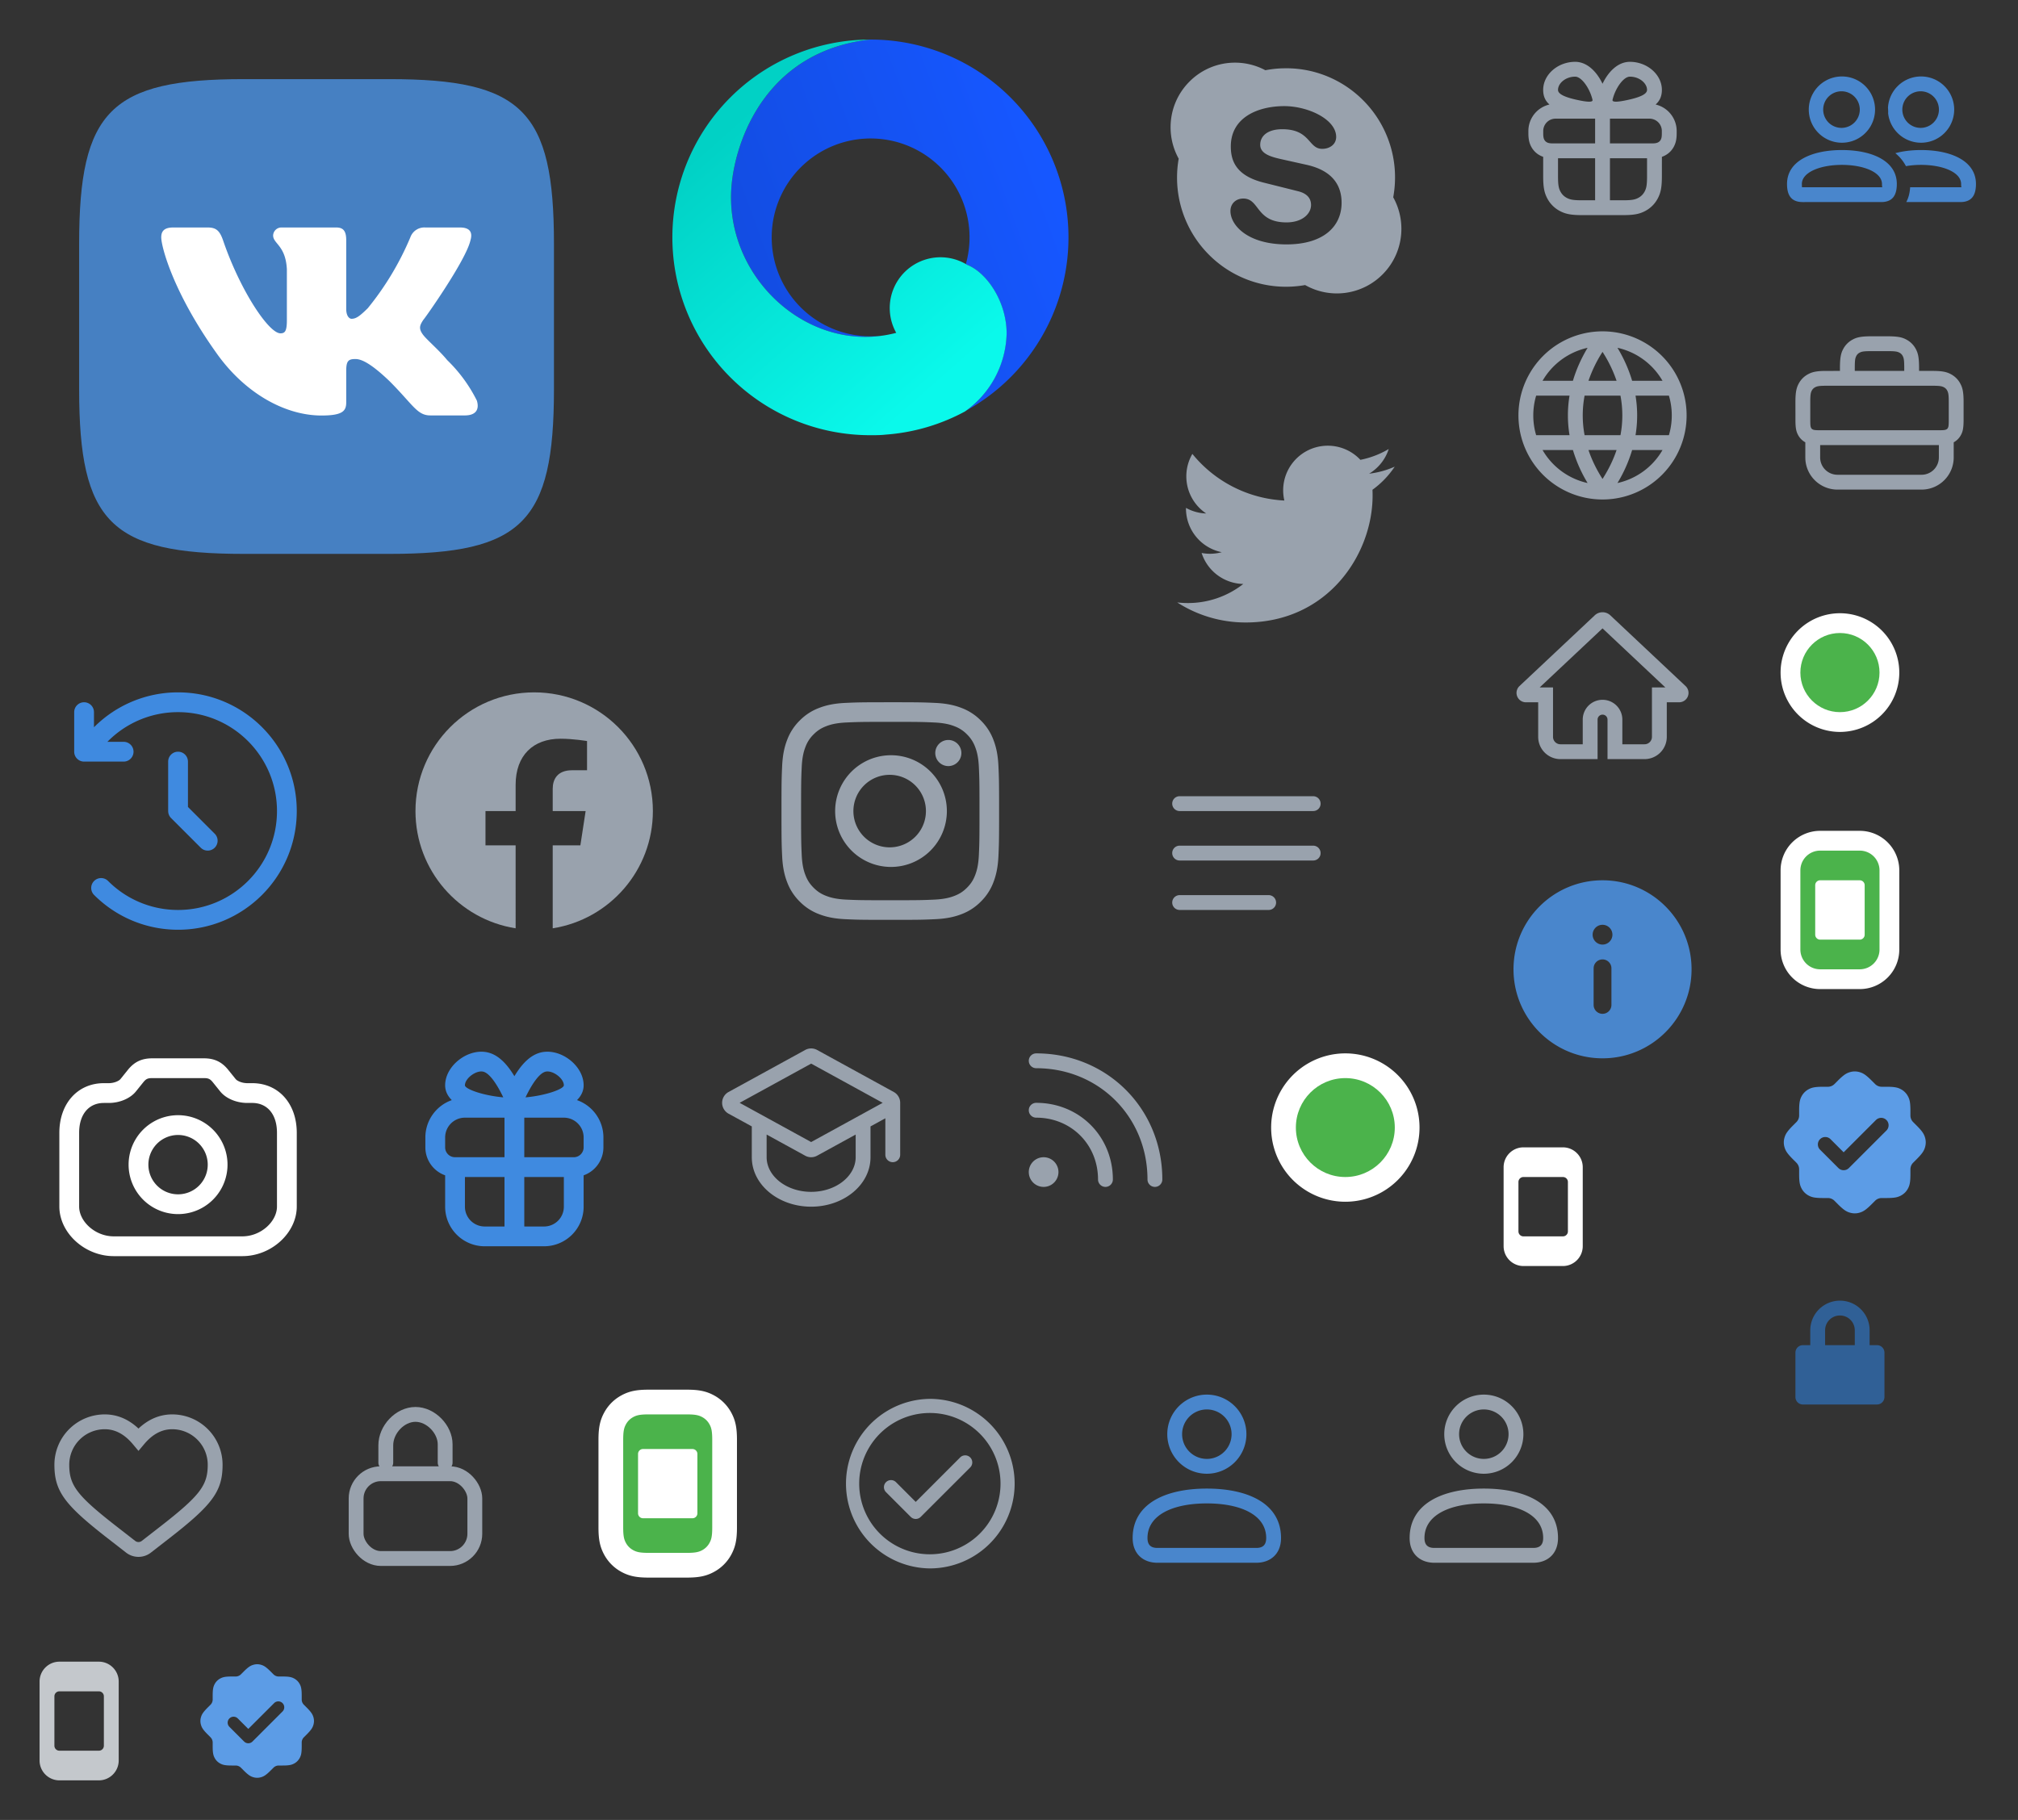 <svg viewBox="0 0 204 184" xmlns="http://www.w3.org/2000/svg" xmlns:xlink="http://www.w3.org/1999/xlink"><rect x="0" y="0" width="204" height="184" fill="#333333" stroke="none"/><svg height="28" width="28" viewBox="-4 -4 28 28" id="article_outline_20" x="112" y="72" xmlns="http://www.w3.org/2000/svg"><g fill="none" fill-rule="evenodd"><path d="M0 0h20v20H0z"></path><path d="M17.5 5.25a.752.752 0 00-.744-.75H3.244a.745.745 0 00-.744.75c0 .414.341.75.744.75h13.512a.745.745 0 00.744-.75zm0 5a.752.752 0 00-.744-.75H3.244a.745.745 0 00-.744.75c0 .414.341.75.744.75h13.512a.745.745 0 00.744-.75zm-15 5c0 .414.337.75.755.75h8.99a.75.75 0 00.755-.75.752.752 0 00-.755-.75h-8.99a.75.75 0 00-.755.75z" fill="#99a2ad" fill-rule="nonzero"></path></g></svg><svg width="28" height="28" viewBox="-4 -4 28 28" id="education_outline_20" x="68" y="100" xmlns="http://www.w3.org/2000/svg"><g fill="none" fill-rule="evenodd"><path d="M0 0h20v20H0z"></path><path d="M10.601 2.154l7.75 4.25c.414.227.649.655.65 1.096H19v5.25a.75.75 0 11-1.5 0V9.062l-1.5.822V13c0 2.8-2.717 5-6 5s-6-2.2-6-5V9.884L1.649 8.596a1.25 1.25 0 010-2.192l7.75-4.25a1.25 1.25 0 011.202 0zm3.899 8.553l-3.9 2.139a1.25 1.25 0 01-1.202 0l-3.9-2.139L5.5 13c0 1.894 1.984 3.5 4.5 3.5s4.5-1.606 4.5-3.5v-2.293zM10 3.535L2.77 7.5 10 11.465 17.23 7.5 10 3.535z" fill="#99A2AD" fill-rule="nonzero"></path></g></svg><svg width="28" height="28" viewBox="-4 -4 28 28" id="followers_outline_20" x="96" y="100" xmlns="http://www.w3.org/2000/svg"><g fill="none" fill-rule="evenodd"><path opacity=".4" d="M0 0h20v20H0z"></path><path d="M5.5 13a1.5 1.5 0 110 3 1.5 1.5 0 010-3zm-.75-5.5c4.364 0 7.75 3.386 7.75 7.75a.75.75 0 11-1.5 0C11 11.714 8.286 9 4.75 9a.75.75 0 010-1.5zm0-5c7.164 0 12.75 5.586 12.75 12.75a.75.75 0 11-1.5 0C16 8.914 11.086 4 4.75 4a.75.75 0 010-1.5z" fill="#99A2AD" fill-rule="nonzero"></path></g></svg><svg width="28" height="28" viewBox="-4 -4 28 28" id="gift_outline_20" x="148" xmlns="http://www.w3.org/2000/svg"><g fill="none" fill-rule="evenodd"><path d="M0 0h20v20H0z"></path><path d="M12.766 2.25C14.506 2.25 16 3.53 16 5.09c0 .632-.212 1.106-.633 1.477a2.758 2.758 0 012.129 2.68v.217c0 .588-.084.989-.29 1.372-.2.375-.499.674-.874.875a2.252 2.252 0 01-.33.145L16 13.796c0 1.128-.109 1.692-.423 2.279a3.021 3.021 0 01-1.252 1.252c-.587.314-1.15.423-2.28.423h-4.09c-1.13 0-1.693-.109-2.28-.423a3.021 3.021 0 01-1.252-1.252c-.314-.587-.423-1.15-.423-2.28v-1.94a2.252 2.252 0 01-.331-.144c-.376-.2-.674-.5-.875-.875-.205-.383-.29-.784-.29-1.372v-.216a2.745 2.745 0 011.363-2.376c.24-.14.498-.243.769-.305C4.212 6.197 4 5.723 4 5.09c0-1.56 1.493-2.84 3.234-2.84 1.202 0 2.18.988 2.766 2.218.585-1.23 1.564-2.218 2.766-2.218zM9.25 12H5.5v1.795c0 .903.064 1.233.245 1.572.148.277.36.49.638.638.34.181.67.245 1.572.245H9.25V12zm5.25 0h-3.75v4.25h1.295c.903 0 1.233-.064 1.572-.245.277-.148.49-.36.638-.638.181-.34.245-.67.245-1.572V12zM9.25 7.996H5.257a1.245 1.245 0 00-1.082.62c-.11.19-.17.405-.17.632v.216c0 .358.034.52.112.665.06.114.145.198.259.26.146.077.307.111.665.111H9.25V7.996zm5.494 0H10.75V10.5h4.21c.358 0 .52-.034.665-.112a.613.613 0 00.26-.26c.077-.145.11-.306.11-.664v-.216a1.245 1.245 0 00-.619-1.081 1.245 1.245 0 00-.632-.17zM12.766 3.75c-.66 0-1.49 1.21-1.753 2.34-.042.18.183.283 1.236.076 1.59-.313 2.251-.662 2.251-1.075 0-.677-.775-1.341-1.734-1.341zm-5.532 0c-.96 0-1.734.664-1.734 1.34 0 .414.661.763 2.251 1.076 1.053.207 1.278.104 1.236-.075C8.724 4.959 7.895 3.75 7.234 3.75z" fill="#99A2AD" fill-rule="nonzero"></path></g></svg><svg width="32" height="32" viewBox="-4 -4 32 32" id="gift_outline_24" x="36" y="100" xmlns="http://www.w3.org/2000/svg"><g fill="none" fill-rule="evenodd"><path d="M0 0h24v24H0z"></path><path d="M19 5.728c0 .57-.244 1.07-.671 1.497A4.003 4.003 0 0121 11v1a3.001 3.001 0 01-2 2.83v3.173a4 4 0 01-4 4H9a4 4 0 01-4-4V14.83A3.001 3.001 0 013 12v-1a4.002 4.002 0 012.672-3.774C5.244 6.799 5 6.298 5 5.728 5 3.642 7.533 1.8 9.547 2.472c.898.3 1.698 1.081 2.453 2.335.755-1.254 1.555-2.036 2.453-2.335C16.467 1.8 19 3.642 19 5.728zM11 15H7v3.003a2 2 0 002 2h2V15zm6 0h-4v5.002l2 .001a2 2 0 002-2V15zm0-6h-4v4h5a1 1 0 001-1v-1a2 2 0 00-2-2zm-6 0H7a2 2 0 00-2 2v1a1 1 0 00.883.993L6 13h5V9zM7 5.727c0 .368 1.777 1.03 3.876 1.22-.74-1.55-1.433-2.403-1.961-2.579C8.199 4.131 7 5.003 7 5.73zm8.085-1.359c-.528.176-1.221 1.029-1.96 2.58C15.222 6.758 17 6.095 17 5.728c0-.726-1.2-1.598-1.915-1.36z" fill="#3f8ae0" fill-rule="nonzero"></path></g></svg><svg width="28" height="28" viewBox="-4 -4 28 28" id="globe_outline_20" x="148" y="28" xmlns="http://www.w3.org/2000/svg"><g fill="none" fill-rule="evenodd"><path d="M0 0h20v20H0z"></path><path d="M10 1.5a8.5 8.5 0 110 17 8.5 8.5 0 010-17zm-2.992 12l-3.07.001a7.01 7.01 0 004.554 3.336 14.35 14.35 0 01-1.484-3.336zm5.984 0a14.352 14.352 0 01-1.483 3.336 7.007 7.007 0 004.554-3.335h-3.07zm-1.572 0H8.58c.33.985.804 1.96 1.42 2.924.616-.965 1.09-1.94 1.42-2.924zm.393-5.5H8.187a10.767 10.767 0 000 4.001h3.626a10.767 10.767 0 000-4.001zm-5.15 0H3.29A7.001 7.001 0 003 10c0 .695.101 1.367.29 2h3.374a12.26 12.26 0 010-4zM16.71 8h-3.374a12.263 12.263 0 010 4h3.374c.189-.633.29-1.305.29-2 0-.695-.101-1.366-.29-2zM8.491 3.164l-.128.029A7.012 7.012 0 003.937 6.5h3.07c.333-1.13.828-2.242 1.484-3.336zM10 3.576a13.29 13.29 0 00-1.42 2.925h2.84A13.29 13.29 0 0010 3.576zm1.508-.413l.052.086A14.303 14.303 0 0112.993 6.5h3.07a7.01 7.01 0 00-4.555-3.337z" fill="#99A2AD" fill-rule="nonzero"></path></g></svg><svg width="36" height="36" viewBox="-4 -4 36 36" id="history_outline_28" y="64" xmlns="http://www.w3.org/2000/svg"><g fill="none" fill-rule="evenodd"><path d="M0 0h28v28H0z"></path><path d="M14 2c6.627 0 12 5.373 12 12s-5.373 12-12 12c-3.226 0-6.251-1.28-8.487-3.516a1 1 0 011.415-1.414A9.964 9.964 0 0014 24c5.523 0 10-4.477 10-10S19.523 4 14 4a9.974 9.974 0 00-7.143 3H8.5a1 1 0 01.117 1.993L8.5 9h-4a1 1 0 01-.993-.883L3.5 8V4a1 1 0 011.993-.117L5.5 4v1.529A11.973 11.973 0 0114 2zm0 6a1 1 0 01.993.883L15 9v4.586l2.707 2.707a1 1 0 01-1.32 1.497l-.094-.083-3-3a1 1 0 01-.284-.576L13 14V9a1 1 0 011-1z" fill="#3f8ae0" fill-rule="nonzero"></path></g></svg><svg width="28" height="28" viewBox="-4 -4 28 28" id="home_outline_20" x="148" y="56" xmlns="http://www.w3.org/2000/svg"><g fill="none" fill-rule="evenodd"><path opacity=".4" d="M0 0h20v20H0z"></path><path d="M17.741 11.004a.95.95 0 00.651-1.643l-7.604-7.149a1.15 1.15 0 00-1.576 0l-7.607 7.15a.95.95 0 00.65 1.642h1.24v3.495a2.25 2.25 0 002.25 2.25H9.5v-3.995a.502.502 0 111.004 0v3.995h3.742a2.25 2.25 0 002.25-2.25v-3.495h1.246zM8 15.249H5.745a.75.75 0 01-.75-.75V9.504H3.644L10 3.53l6.353 5.974h-1.358v4.995a.75.75 0 01-.75.75h-2.242v-2.495a2.002 2.002 0 10-4.004 0v2.495z" fill="#99A2AD" fill-rule="nonzero"></path></g></svg><svg width="28" height="28" viewBox="-4 -4 28 28" id="info_20" x="148" y="84" xmlns="http://www.w3.org/2000/svg"><g fill="none" fill-rule="evenodd"><path d="M0 0h20v20H0z"></path><path d="M10 1c4.968 0 9 4.032 9 9s-4.032 9-9 9-9-4.032-9-9 4.032-9 9-9zm0 8a.9.9 0 00-.893.787L9.1 9.9v3.7a.9.9 0 001.793.113l.007-.113V9.9A.9.9 0 0010 9zm0-3.5a1 1 0 100 2 1 1 0 000-2z" fill="#4986CC" fill-rule="nonzero"></path></g></svg><svg width="28" height="28" viewBox="-4 -4 28 28" id="like_outline_20" y="136" xmlns="http://www.w3.org/2000/svg"><g fill="none" fill-rule="evenodd"><path opacity=".4" d="M0 0h20v20H0z"></path><path d="M13.409 3A5.091 5.091 0 0118.5 8.091c0 2.683-1.023 4.044-5.374 7.428l-1.873 1.456a2.042 2.042 0 01-2.506 0l-1.873-1.456C2.524 12.135 1.5 10.774 1.5 8.09A5.091 5.091 0 016.591 3c1.263 0 2.41.491 3.409 1.432C10.999 3.491 12.146 3 13.409 3zm0 1.5c-1.042 0-1.981.491-2.835 1.507L10 6.691l-.574-.684C8.572 4.991 7.633 4.5 6.59 4.5A3.591 3.591 0 003 8.091c0 2.084.78 3.12 4.795 6.244l1.872 1.456c.196.152.47.152.666 0l1.872-1.456C16.22 11.21 17 10.175 17 8.09a3.591 3.591 0 00-3.591-3.59z" fill="#99A2AD" fill-rule="nonzero"></path></g></svg><svg height="20" width="20" viewBox="-4 -4 20 20" id="lock_12" x="176" y="127" xmlns="http://www.w3.org/2000/svg"><g fill="none" fill-rule="evenodd"><path d="M0 0h12v12H0z"></path><path d="M3 5V3.501A3.003 3.003 0 016 .5c1.657 0 3 1.337 3 2.992V5h.748c.415 0 .752.34.752.76v4.48a.76.76 0 01-.752.76H2.252a.756.756 0 01-.752-.76V5.76c0-.42.342-.76.752-.76zm1.5-1.5V5h3V3.5C7.5 2.666 6.828 2 6 2c-.834 0-1.5.672-1.5 1.5z" fill="#306096" fill-rule="nonzero"></path></g></svg><svg width="28" height="28" viewBox="-4 -4 28 28" id="lock_20" x="28" y="136" xmlns="http://www.w3.org/2000/svg"><g fill="none" fill-rule="evenodd"><path d="M0 0h20v20H0z"></path><g transform="translate(3.5 2.833)" stroke="#99A2AD" stroke-linecap="round" stroke-linejoin="round" stroke-width="1.5"><rect x=".5" y="6.167" width="12" height="8.571" rx="2.5"></rect><path d="M3.5 5.045v-1.75C3.498 1.69 4.935.167 6.5.167s3 1.515 3 3.022v1.853"></path></g></g></svg><svg width="36" height="36" viewBox="-4 -4 36 36" id="logo_facebook_28" x="36" y="64" xmlns="http://www.w3.org/2000/svg"><g fill="none" fill-rule="evenodd"><path d="M0 0h28v28H0z"></path><path d="M26 14c0-6.627-5.373-12-12-12S2 7.373 2 14c0 5.99 4.388 10.954 10.125 11.854V17.47H9.078V14h3.047v-2.644c0-3.007 1.792-4.668 4.533-4.668 1.312 0 2.686.234 2.686.234v2.953H17.83c-1.491 0-1.956.925-1.956 1.874V14h3.328l-.532 3.469h-2.796v8.385C21.612 24.954 26 19.99 26 14" fill="#99A2AD" fill-rule="nonzero"></path></g></svg><svg height="36" width="36" viewBox="-4 -4 36 36" id="logo_instagram_28" x="72" y="64" xmlns="http://www.w3.org/2000/svg"><g fill="none" fill-rule="evenodd"><path d="M0 0h28v28H0z"></path><path d="M12.904 3h2.192c2.01.004 2.428.02 3.44.066 1.17.054 1.97.24 2.67.512a5.392 5.392 0 011.948 1.268 5.392 5.392 0 011.269 1.949c.271.7.457 1.499.51 2.67.047 1.011.063 1.429.066 3.439v2.192c-.003 2.01-.019 2.428-.065 3.44-.054 1.17-.24 1.97-.511 2.67a5.392 5.392 0 01-1.27 1.948 5.392 5.392 0 01-1.948 1.269c-.7.271-1.499.457-2.67.51-1.011.047-1.429.063-3.439.066h-2.192c-2.01-.003-2.428-.019-3.44-.065-1.17-.054-1.97-.24-2.67-.511a5.392 5.392 0 01-1.948-1.27 5.392 5.392 0 01-1.268-1.948c-.272-.7-.458-1.499-.512-2.67-.046-1.011-.062-1.429-.065-3.439v-2.192c.003-2.01.019-2.428.065-3.44.054-1.17.24-1.97.512-2.67a5.392 5.392 0 011.268-1.948 5.392 5.392 0 011.949-1.268c.7-.272 1.499-.458 2.67-.512 1.011-.046 1.429-.062 3.439-.065h2.192zm1.668 1.982h-1.144c-2.417.002-2.793.015-3.873.064-1.072.049-1.655.228-2.042.379-.514.2-.88.438-1.265.823a3.408 3.408 0 00-.823 1.265c-.15.387-.33.97-.379 2.042-.05 1.08-.062 1.456-.064 3.873v1.144c.002 2.417.015 2.793.064 3.873.049 1.072.228 1.655.379 2.042.2.514.438.88.823 1.265s.751.624 1.265.823c.387.15.97.33 2.042.379 1 .046 1.396.06 3.368.063h2.154c1.972-.003 2.368-.017 3.368-.063 1.072-.049 1.655-.228 2.042-.379.514-.2.88-.438 1.265-.823s.624-.751.823-1.265c.15-.387.33-.97.379-2.042.046-1 .06-1.396.063-3.368v-2.153c-.003-1.973-.017-2.369-.063-3.369-.049-1.072-.228-1.655-.379-2.042a3.41 3.41 0 00-.823-1.265 3.408 3.408 0 00-1.265-.823c-.387-.15-.97-.33-2.042-.379-1.08-.05-1.456-.062-3.873-.064zm-.575 3.375a5.647 5.647 0 110 11.293 5.647 5.647 0 010-11.293zm0 1.981a3.666 3.666 0 100 7.331 3.666 3.666 0 000-7.331zm5.87-3.524a1.32 1.32 0 110 2.64 1.32 1.32 0 010-2.64z" fill="#99a2ad" fill-rule="nonzero"></path></g></svg><svg height="36" width="36" viewBox="-4 -4 36 36" id="logo_skype_28" x="112" xmlns="http://www.w3.org/2000/svg"><g fill="none" fill-rule="evenodd"><path d="M0 0h28v28H0z"></path><path d="M8.856 2.334c1.067 0 2.122.266 3.059.766a11.125 11.125 0 011.671-.19l.42-.008c1.488 0 2.93.291 4.289.867a10.984 10.984 0 013.502 2.367 10.985 10.985 0 012.36 3.51 10.98 10.98 0 01.867 4.3c0 .672-.063 1.345-.183 2.001.539.97.825 2.067.825 3.182a6.499 6.499 0 01-1.91 4.623 6.51 6.51 0 01-7.82 1.068c-.633.112-1.282.17-1.93.17a10.9 10.9 0 01-4.288-.868 10.967 10.967 0 01-3.503-2.366 10.998 10.998 0 01-2.36-3.51 10.99 10.99 0 01-.867-4.3c0-.639.057-1.278.166-1.904a6.542 6.542 0 01-.82-3.17c0-1.746.678-3.388 1.91-4.623a6.47 6.47 0 014.612-1.915zm4.968 4.396c-2.616 0-5.402 1.113-5.402 4.078 0 1.429.51 2.948 3.313 3.653l3.482.871c1.053.26 1.317.855 1.317 1.39 0 .892-.884 1.763-2.483 1.763-3.126 0-2.692-2.412-4.367-2.412-.753 0-1.299.52-1.299 1.262 0 1.446 1.75 3.375 5.666 3.375 3.724 0 5.57-1.8 5.57-4.21 0-1.556-.717-3.208-3.54-3.838l-2.576-.573c-.98-.224-2.11-.52-2.11-1.446 0-.93.793-1.578 2.222-1.578 2.88 0 2.616 1.984 4.046 1.984.752 0 1.41-.443 1.41-1.206 0-1.779-2.84-3.113-5.25-3.113zm-1.91-3.63c.004-.001-.038.008 0 0z" fill="#99a2ad" fill-rule="nonzero"></path></g></svg><svg width="36" height="36" viewBox="-4 -4 36 36" id="logo_twitter_28" x="112" y="36" xmlns="http://www.w3.org/2000/svg"><g fill="none" fill-rule="evenodd"><path d="M0 0h28v28H0z"></path><path d="M9.921 22.935c8.298 0 12.835-6.875 12.835-12.835 0-.196-.004-.39-.013-.583a9.177 9.177 0 002.25-2.336 9.005 9.005 0 01-2.59.71 4.526 4.526 0 001.984-2.495 9.04 9.04 0 01-2.865 1.095 4.512 4.512 0 00-7.687 4.114 12.807 12.807 0 01-9.298-4.713 4.495 4.495 0 00-.611 2.267c0 1.565.796 2.947 2.007 3.755a4.478 4.478 0 01-2.043-.565v.058a4.513 4.513 0 003.618 4.422 4.524 4.524 0 01-2.037.078 4.516 4.516 0 004.214 3.133 9.052 9.052 0 01-5.602 1.93c-.364 0-.723-.02-1.077-.062a12.771 12.771 0 006.915 2.027" fill="#99A2AD" fill-rule="nonzero"></path></g></svg><svg viewBox="-4 -4 48 48" width="48" height="48" id="lovina_40" x="64" xmlns="http://www.w3.org/2000/svg"><defs><linearGradient id="lovina_40__a" x1="-103.36" y1="145.99" x2="-104.09" y2="145.72" gradientTransform="matrix(39.67 0 0 -40 4138.03 5853)" gradientUnits="userSpaceOnUse"><stop offset="0" stop-color="#1657ff"></stop><stop offset="1" stop-color="#134de3"></stop></linearGradient><linearGradient id="lovina_40__b" x1="-103.63" y1="146.13" x2="-103.09" y2="145.41" gradientTransform="matrix(33.75 0 0 -40 3504.25 5853)" gradientUnits="userSpaceOnUse"><stop offset="0" stop-color="#01d1c5"></stop><stop offset="1" stop-color="#0af9eb"></stop></linearGradient></defs><path d="M20 40A20 20 0 01.43 24.14 20 20 0 0020 40zm0-40a20 20 0 019.66 37.52l-.12.08a9.92 9.92 0 004.21-7.88c0-3.22-2-6.17-4-6.95l-.11-.07a10 10 0 10-8.29 7.21C12.92 31.24 4.92 23.41 6 14.29 6.58 9.46 9.87 1.15 19.93 0zM1.41 12.61a19.7 19.7 0 00-1.08 3.75A20 20 0 0118.74 0 20 20 0 001.41 12.61z" fill-rule="evenodd" fill="url(#lovina_40__a)"></path><path d="M20 40c.52 0 1 0 1.55-.06a19.83 19.83 0 008-2.34 9.92 9.92 0 004.21-7.88c0-3.22-2-6.17-4-6.95a5.13 5.13 0 00-7.16 6.88C13.73 32 4.86 23.86 6 14.29 6.58 9.46 9.87 1.14 19.94 0A20 20 0 0020 40z" fill="url(#lovina_40__b)"></path></svg><svg height="24" width="20" viewBox="-4 -4 20 24" id="online_composite_16" x="176" y="56" xmlns="http://www.w3.org/2000/svg"><g fill="none" fill-rule="evenodd"><path d="M0 0h12v16H0z"></path><g fill-rule="nonzero"><path d="M6 14A6 6 0 116 2a6 6 0 010 12z" fill="#fff"></path><circle cx="6" cy="8" fill="#4bb34b" r="4"></circle></g></g></svg><svg height="28" width="24" viewBox="-4 -4 24 28" id="online_composite_20" x="124" y="100" xmlns="http://www.w3.org/2000/svg"><g fill="none" fill-rule="evenodd"><path d="M0 0h16v20H0z"></path><path d="M8 17.5a7.5 7.5 0 110-15 7.5 7.5 0 010 15z" fill="#fff" fill-rule="nonzero"></path><path d="M0 0h16v20H0z"></path><circle cx="8" cy="10" fill="#4bb34b" fill-rule="nonzero" r="5"></circle></g></svg><svg height="20" width="16" viewBox="-4 -4 16 20" id="online_mobile_12" x="148" y="112" xmlns="http://www.w3.org/2000/svg"><path d="M5.99 0C7.1 0 8 .9 8 2.01v7.98C8 11.1 7.1 12 5.99 12H2.01C.9 12 0 11.1 0 9.99V2.01C0 .9.9 0 2.01 0zm.007 3H2.003a.502.502 0 00-.503.502v4.996c0 .277.225.502.502.502h3.995a.502.502 0 00.503-.502V3.503A.502.502 0 005.997 3z" fill="#fff"></path></svg><svg width="16" height="20" viewBox="-4 -4 16 20" id="online_mobile_12_gray_200" y="164" xmlns="http://www.w3.org/2000/svg"><path d="M5.99 0C7.1 0 8 .9 8 2.01v7.98C8 11.1 7.1 12 5.99 12H2.01C.9 12 0 11.1 0 9.99V2.01C0 .9.9 0 2.01 0h3.98zm.007 3H2.003a.502.502 0 00-.503.502v4.996c0 .277.225.502.502.502h3.995a.502.502 0 00.503-.502V3.503A.502.502 0 005.997 3z" fill="#C4C8CC"></path></svg><svg width="20" height="24" viewBox="-4 -4 20 24" id="online_mobile_composite_16" x="176" y="80" xmlns="http://www.w3.org/2000/svg"><g fill="none" fill-rule="evenodd"><path d="M0 0h12v16H0z"></path><path d="M4 0h4a4 4 0 014 4v8a4 4 0 01-4 4H4a4 4 0 01-4-4V4a4 4 0 014-4zm0 3h4a2.5 2.5 0 012.5 2.5v5A2.5 2.5 0 018 13H4a2.5 2.5 0 01-2.5-2.5v-5A2.5 2.5 0 014 3z" fill="#FFF" fill-rule="nonzero"></path><path d="M8 2a2 2 0 012 2v8a2 2 0 01-2 2H4a2 2 0 01-2-2V4a2 2 0 012-2h4zm0 3H4a.5.5 0 00-.5.5v5a.5.5 0 00.5.5h4a.5.5 0 00.5-.5v-5A.5.5 0 008 5z" fill="#4BB34B" fill-rule="nonzero"></path></g></svg><svg height="28" width="24" viewBox="-4 -4 24 28" id="online_mobile_composite_20" x="56" y="136" xmlns="http://www.w3.org/2000/svg"><g fill="none" fill-rule="evenodd"><path d="M0 0h16v20H0z"></path><path d="M5.564.5h3.872c1.19 0 1.938.144 2.72.563a4.317 4.317 0 011.781 1.781c.419.782.563 1.53.563 2.72v8.872c0 1.19-.144 1.938-.563 2.72a4.317 4.317 0 01-1.781 1.781c-.782.419-1.53.563-2.72.563H5.564c-1.19 0-1.938-.144-2.72-.563a4.317 4.317 0 01-1.781-1.781C.644 16.374.5 15.626.5 14.436V5.564c0-1.19.144-1.938.563-2.72a4.317 4.317 0 011.781-1.781C3.626.644 4.374.5 5.564.5z" fill="#fff" fill-rule="nonzero"></path><path d="M0 0h16v20H0z"></path><path d="M9.436 3c.892 0 1.215.093 1.54.267.327.174.583.43.757.756s.267.65.267 1.54v8.873c0 .892-.093 1.215-.267 1.54-.174.327-.43.583-.756.757s-.65.267-1.54.267H5.563c-.892 0-1.215-.093-1.54-.267a1.817 1.817 0 01-.757-.756c-.174-.326-.267-.65-.267-1.54V5.563c0-.892.093-1.215.267-1.54.174-.327.43-.583.756-.757s.65-.267 1.54-.267h3.873zM10 6.5H5a.5.5 0 00-.5.5v6a.5.5 0 00.5.5h5a.5.5 0 00.5-.5V7a.5.5 0 00-.5-.5z" fill="#4bb34b" fill-rule="nonzero"></path></g></svg><svg width="28" height="28" viewBox="-4 -4 28 28" id="staff_20" x="80" y="136" xmlns="http://www.w3.org/2000/svg"><g fill="none"><path d="M0 0h20v20H0z"></path><path d="M10 1.429a8.571 8.571 0 110 17.142A8.571 8.571 0 0110 1.43zm0 1.428a7.143 7.143 0 100 14.286 7.143 7.143 0 000-14.286zm3.064 4.493a.72.72 0 011.015 0 .72.72 0 010 1.014l-5.002 4.998a.714.714 0 01-1.01 0l-2.5-2.5a.714.714 0 111.01-1.01l1.994 1.995z" fill="#99A2AD"></path></g></svg><svg width="36" height="36" viewBox="-4 -4 36 36" id="upload_camera_outline_28" y="100" xmlns="http://www.w3.org/2000/svg"><g fill="none" fill-rule="evenodd"><path d="M0 0h28v28H0z"></path><path d="M16.608 3c1.033 0 1.764.336 2.403 1.09l.805 1c.178.222.688.422 1.184.422h.5c2.644 0 4.5 2.052 4.5 5.02v7.448c0 2.657-2.547 5.02-5.5 5.02h-13C4.547 23 2 20.637 2 17.98v-7.448c0-2.968 1.856-5.02 4.5-5.02H7c.496 0 1.006-.2 1.184-.421.203-.252.786-.978.805-1C9.628 3.335 10.36 3 11.392 3h5.216zm0 2h-5.216c-.447 0-.62.08-.876.383l-.775.963C9.146 7.084 8.057 7.512 7 7.512h-.5c-1.492 0-2.5 1.114-2.5 3.02v7.448C4 19.498 5.62 21 7.5 21h13c1.88 0 3.5-1.502 3.5-3.02v-7.448c0-1.906-1.008-3.02-2.5-3.02H21c-1.057 0-2.146-.428-2.741-1.166l-.775-.963c-.257-.304-.429-.383-.876-.383zM14 8.75a5 5 0 110 10 5 5 0 010-10zm0 2a3 3 0 100 6 3 3 0 000-6z" fill="#fff" fill-rule="nonzero"></path></g></svg><svg width="28" height="28" viewBox="-4 -4 28 28" id="user_outline_20" x="108" y="136" xmlns="http://www.w3.org/2000/svg"><g fill="none" fill-rule="evenodd"><path opacity=".1" d="M0 0h20v20H0z"></path><path d="M12.5 5a2.5 2.5 0 10-5 0 2.5 2.5 0 105 0zM14 5a4 4 0 01-4 4 4 4 0 01-4-4 4 4 0 014-4 4 4 0 014 4zM4 15.5c0 .715.358 1 1 1h10c.642 0 1-.285 1-1 0-2.333-2.567-3.5-6-3.5s-6 1.167-6 3.5zm-1.5 0c0-3.485 3.333-5 7.5-5s7.5 1.515 7.5 5c0 1.628-1.095 2.5-2.5 2.5H5c-1.405 0-2.5-.872-2.5-2.5z" fill="#4986CC" fill-rule="nonzero"></path></g></svg><svg width="28" height="28" viewBox="-4 -4 28 28" id="user_outline_20_steel_gray_300" x="136" y="136" xmlns="http://www.w3.org/2000/svg"><g fill="none" fill-rule="evenodd"><path opacity=".1" d="M0 0h20v20H0z"></path><path d="M12.5 5a2.5 2.5 0 10-5 0 2.5 2.5 0 105 0zM14 5a4 4 0 01-4 4 4 4 0 01-4-4 4 4 0 014-4 4 4 0 014 4zM4 15.5c0 .715.358 1 1 1h10c.642 0 1-.285 1-1 0-2.333-2.567-3.5-6-3.5s-6 1.167-6 3.5zm-1.5 0c0-3.485 3.333-5 7.5-5s7.5 1.515 7.5 5c0 1.628-1.095 2.5-2.5 2.5H5c-1.405 0-2.5-.872-2.5-2.5z" fill="#99a2ad" fill-rule="nonzero"></path></g></svg><svg width="28" height="28" viewBox="-4 -4 28 28" id="users_outline_20" x="176" xmlns="http://www.w3.org/2000/svg"><g fill="none" fill-rule="evenodd"><path opacity=".4" d="M0 0h20v20H0z"></path><path d="M14.2 11.17c2.966 0 5.55 1.053 5.55 3.436 0 1.13-.43 1.724-1.334 1.812l-.154.01-5.558.001c.225-.415.36-.919.392-1.499h5.045l.083-.001.044.005c.048.015-.018.036-.018-.328 0-1.186-1.84-1.936-4.05-1.936-.538 0-1.054.044-1.527.129a4.168 4.168 0 00-1.074-1.312c.785-.214 1.674-.317 2.601-.317zm-8 0c2.966 0 5.55 1.053 5.55 3.436 0 1.13-.43 1.724-1.334 1.812l-.154.01-8.015.002c-1.07 0-1.597-.565-1.597-1.824 0-2.383 2.584-3.436 5.55-3.436zm0 1.5c-2.21 0-4.05.75-4.05 1.936l.004.182.009.143.084-.001h7.894l.083-.001.044.005c.048.015-.018.036-.018-.328 0-1.186-1.84-1.936-4.05-1.936zm8-8.94a3.35 3.35 0 110 6.7 3.35 3.35 0 01-3.328-2.965l.004-.14a4.69 4.69 0 00-.02-.43A3.348 3.348 0 0114.2 3.73zm-8 0a3.35 3.35 0 110 6.7 3.35 3.35 0 110-6.7zm8 1.5a1.85 1.85 0 10-.001 3.699A1.85 1.85 0 0014.2 5.23zm-8 0a1.85 1.85 0 10-.001 3.699A1.85 1.85 0 006.2 5.23z" fill="#4986CC" fill-rule="nonzero"></path></g></svg><svg height="20" width="20" viewBox="-4 -4 20 20" id="verified_12" x="16" y="164" xmlns="http://www.w3.org/2000/svg"><g fill="none" fill-rule="evenodd"><path d="M0 0h12v12H0z"></path><path d="M6.4.32c.266.08.487.203.96.676l.284.284c.14.141.332.22.53.22h.403c.669 0 .911.07 1.156.2.244.131.436.323.567.567.13.245.2.487.2 1.156v.402c0 .2.079.39.22.53l.284.285c.473.473.595.694.676.96.08.264.08.536 0 .8-.08.266-.203.487-.676.96l-.284.284a.75.75 0 00-.22.53v.403c0 .669-.07.911-.2 1.156a1.371 1.371 0 01-.567.567c-.245.13-.487.2-1.156.2h-.402a.75.75 0 00-.53.22l-.285.284c-.473.473-.694.595-.96.676-.264.08-.536.08-.8 0-.266-.08-.487-.203-.96-.676l-.284-.284a.75.75 0 00-.53-.22h-.403c-.669 0-.911-.07-1.156-.2a1.363 1.363 0 01-.567-.567c-.13-.245-.2-.487-.2-1.156v-.402a.75.75 0 00-.22-.53L.996 7.36C.523 6.887.4 6.666.32 6.4a1.363 1.363 0 010-.8c.08-.266.203-.487.676-.96l.284-.284a.75.75 0 00.22-.53v-.403c0-.669.07-.911.2-1.156.131-.244.323-.436.567-.567.245-.13.487-.2 1.156-.2h.402a.75.75 0 00.53-.22L4.64.996C5.113.523 5.334.4 5.6.32c.264-.08.536-.08.8 0zm1.326 3.856L5.1 6.8 4.024 5.726a.6.6 0 00-.848.848l1.5 1.5a.6.6 0 00.848 0l3.05-3.05a.6.6 0 00-.848-.848z" fill="#5c9ce6" fill-rule="nonzero"></path></g></svg><svg height="23" width="23" viewBox="-4 -4 23 23" id="verified_16" x="176" y="104" xmlns="http://www.w3.org/2000/svg"><g fill="none" fill-rule="evenodd"><path d="M0 0h15v15H0z"></path><path d="M8.001.4c.332.1.608.254 1.199.845l.355.355a.937.937 0 00.663.275h.503c.836 0 1.14.087 1.445.25.305.164.545.404.709.71.163.305.25.608.25 1.444v.503c0 .248.099.487.275.663l.355.355c.591.591.744.867.845 1.199.1.331.1.67 0 1.002s-.254.608-.845 1.199l-.355.355a.937.937 0 00-.275.663v.503c0 .836-.087 1.14-.25 1.445a1.704 1.704 0 01-.71.709c-.305.163-.608.25-1.444.25h-.503a.937.937 0 00-.663.275l-.355.355c-.591.591-.867.744-1.199.845-.331.1-.67.1-1.002 0s-.608-.254-1.199-.845l-.355-.355a.937.937 0 00-.663-.275h-.503c-.836 0-1.14-.087-1.445-.25a1.704 1.704 0 01-.709-.71c-.163-.305-.25-.608-.25-1.444v-.503a.937.937 0 00-.275-.663L1.245 9.2C.654 8.609.5 8.333.4 8c-.1-.33-.1-.669 0-1 .1-.332.254-.608.845-1.199l.355-.355a.937.937 0 00.275-.663V4.28c0-.836.087-1.14.25-1.445.164-.305.404-.545.71-.709.305-.163.608-.25 1.444-.25h.503a.937.937 0 00.663-.275l.355-.355C6.391.654 6.667.5 7 .4c.33-.1.669-.1 1 0zm1.656 4.82L6.375 8.502 5.03 7.157a.75.75 0 00-1.06 1.06l1.875 1.876a.75.75 0 001.06 0l3.813-3.813a.75.75 0 00-1.06-1.06z" fill="#5c9ce6" fill-rule="nonzero"></path></g></svg><svg viewBox="-4 -4 64 64" width="64" height="64" id="vk_logo_56" xmlns="http://www.w3.org/2000/svg"><path d="M0 0h56v56H0z" fill="none"></path><g fill-rule="evenodd"><path d="M20.64 4h14.72C48.8 4 52 7.2 52 20.64v14.72C52 48.8 48.8 52 35.36 52H20.64C7.2 52 4 48.8 4 35.36V20.64C4 7.2 7.2 4 20.64 4z" fill="#4680c2"></path><path d="M43.56 20.29c.22-.75 0-1.29-1.06-1.29H39a1.5 1.5 0 00-1.52 1 29.33 29.33 0 01-4.3 7.16c-.82.81-1.19 1.07-1.64 1.07-.22 0-.54-.26-.54-1v-6.94c0-.89-.26-1.29-1-1.29h-5.5a.84.84 0 00-.89.8c0 .85 1.26 1 1.39 3.42v5.15c0 1.13-.2 1.33-.65 1.33-1.19 0-4.07-4.35-5.78-9.34-.34-1-.68-1.36-1.57-1.36h-3.5c-1 0-1.2.47-1.2 1 0 .93 1.19 5.52 5.52 11.61 2.9 4.15 7 6.4 10.68 6.4 2.22 0 2.5-.5 2.5-1.36V33.5c0-1 .21-1.2.92-1.2.51 0 1.4.26 3.48 2.26 2.37 2.38 2.77 3.44 4.1 3.44H43c1 0 1.5-.5 1.21-1.49a15 15 0 00-3-4.1c-.82-1-2-2-2.41-2.52-.52-.67-.37-1 0-1.56.05 0 4.31-6 4.76-8.04z" fill="#fff"></path></g></svg><svg height="28" width="28" viewBox="-4 -4 28 28" id="work_outline_20" x="176" y="28" xmlns="http://www.w3.org/2000/svg"><g fill="none" fill-rule="evenodd"><path d="M0 0h20v20H0z" opacity=".4"></path><path d="M10.795 2c1.115 0 1.519.116 1.926.334s.727.538.945.945c.203.38.318.758.332 1.712L14 5.5h1.363c1.033 0 1.45.116 1.858.334.407.218.727.538.945.945s.334.825.334 1.858v1.8c0 .89-.093 1.214-.267 1.54a1.82 1.82 0 01-.731.742L17.5 14.25a3.25 3.25 0 01-3.066 3.245l-.184.005h-8.5a3.25 3.25 0 01-3.245-3.066L2.5 14.25v-1.532l-.134-.079a1.814 1.814 0 01-.599-.662c-.16-.301-.252-.6-.265-1.345L1.5 8.637c0-1.033.116-1.45.334-1.858.218-.407.538-.727.945-.945.378-.202.765-.317 1.645-.332L6 5.5v-.296c0-1.115.116-1.519.334-1.926s.538-.727.945-.945c.38-.203.758-.318 1.712-.332zm5.207 11L4 12.999v1.251a1.75 1.75 0 001.606 1.744L5.75 16h8.5a1.75 1.75 0 001.744-1.606L16 14.25zm-.469-6H4.467l-.309.01c-.357.018-.516.063-.672.147a.772.772 0 00-.33.33c-.104.194-.148.393-.155.98v2.118l.005.237c.008.2.024.302.052.377l.032.07a.319.319 0 00.14.141l.07.032c.114.042.284.058.764.058h11.872c.48 0 .65-.016.763-.058l.07-.032a.319.319 0 00.141-.14l.032-.07c.042-.114.058-.284.058-.764v-1.8c0-.72-.043-.937-.157-1.15a.772.772 0 00-.33-.33c-.194-.104-.393-.148-.98-.155zm-4.566-3.5H9.033l-.318.008c-.322.014-.49.045-.627.1l-.102.049a.772.772 0 00-.33.33l-.048.1c-.071.177-.102.404-.107.946L7.5 5.5h5v-.467l-.008-.318c-.014-.322-.045-.49-.1-.627l-.049-.102a.772.772 0 00-.33-.33l-.1-.048c-.177-.071-.404-.102-.946-.107z" fill="#99a2ad" fill-rule="nonzero"></path></g></svg></svg>